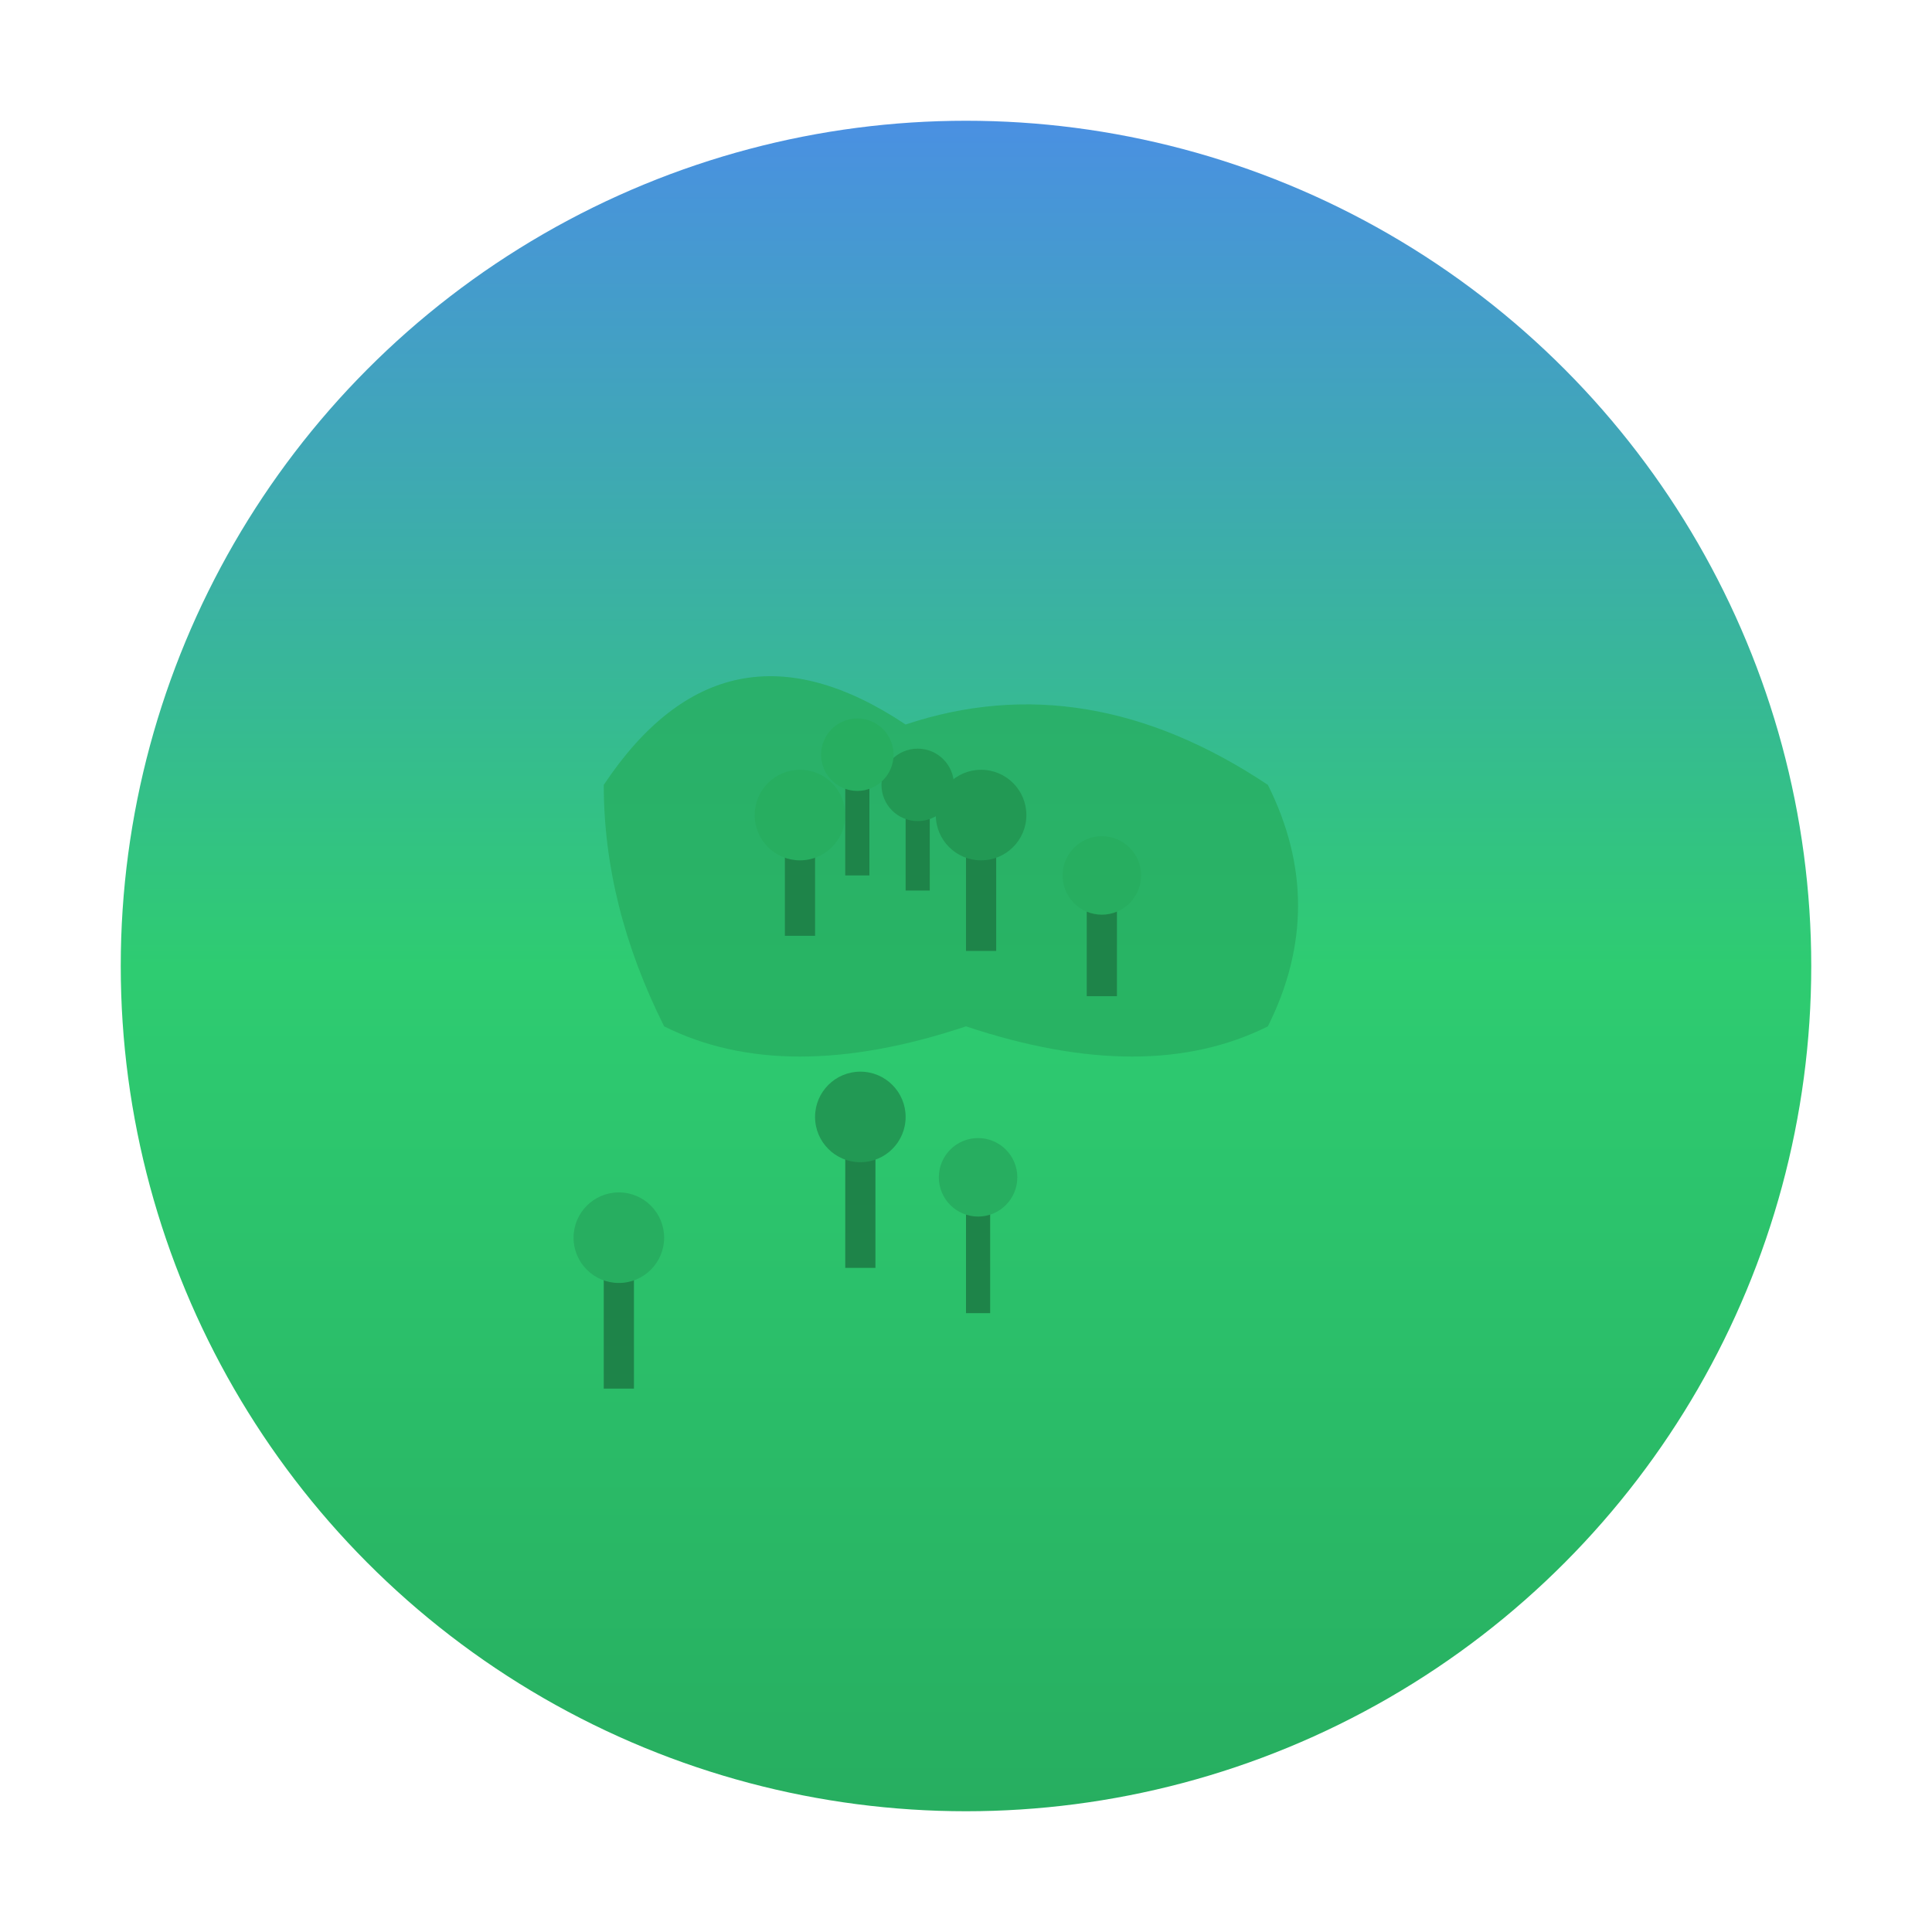 <svg xmlns="http://www.w3.org/2000/svg" viewBox="0 0 64 64" width="64" height="64">
  <defs>
    <!-- Gradient dla Ziemi -->
    <linearGradient id="earthGradientSmall" x1="0%" y1="0%" x2="0%" y2="100%">
      <stop offset="0%" style="stop-color:#4a90e2;stop-opacity:1" />
      <stop offset="50%" style="stop-color:#2ecc71;stop-opacity:1" />
      <stop offset="100%" style="stop-color:#27ae60;stop-opacity:1" />
    </linearGradient>
    
    <!-- Animacja pulsowania -->
    <style>
      @keyframes pulse {
        0%, 100% {
          transform: scale(1);
          opacity: 1;
        }
        50% {
          transform: scale(1.05);
          opacity: 0.95;
        }
      }
      .earth-circle {
        animation: pulse 3s ease-in-out infinite;
        transform-origin: center;
      }
      .forest-group {
        animation: pulse 3s ease-in-out infinite;
        animation-delay: 0.1s;
        transform-origin: center;
      }
    </style>
  </defs>
  
  <!-- Ziemia bez białego tła -->
  <circle cx="32" cy="32" r="28" fill="url(#earthGradientSmall)" class="earth-circle"/>
  
  <!-- Kontynent z lasem -->
  <path d="M 20 26 Q 24 20 30 24 Q 36 22 42 26 Q 44 30 42 34 Q 38 36 32 34 Q 26 36 22 34 Q 20 30 20 26" 
        fill="#27ae60" opacity="0.8" class="forest-group"/>
  
  <!-- Małe drzewa -->
  <g class="forest-group">
    <!-- Ameryka Północna -->
    <rect x="26" y="28" width="1" height="3" fill="#1e8449"/>
    <circle cx="26.5" cy="27" r="1.5" fill="#27ae60"/>
    <rect x="30" y="27" width="0.8" height="2.5" fill="#1e8449"/>
    <circle cx="30.4" cy="26" r="1.2" fill="#229954"/>
    
    <!-- Ameryka Południowa -->
    <rect x="20" y="42" width="1" height="4" fill="#1e8449"/>
    <circle cx="20.5" cy="41" r="1.5" fill="#27ae60"/>
    
    <!-- Europa/Azja -->
    <rect x="28" y="26" width="0.8" height="3" fill="#1e8449"/>
    <circle cx="28.4" cy="25" r="1.2" fill="#27ae60"/>
    <rect x="32" y="28" width="1" height="3.5" fill="#1e8449"/>
    <circle cx="32.5" cy="27" r="1.5" fill="#229954"/>
    <rect x="36" y="30" width="1" height="3" fill="#1e8449"/>
    <circle cx="36.5" cy="29" r="1.3" fill="#27ae60"/>
    
    <!-- Afryka -->
    <rect x="28" y="38" width="1" height="4" fill="#1e8449"/>
    <circle cx="28.5" cy="37" r="1.5" fill="#229954"/>
    <rect x="32" y="40" width="0.8" height="3.5" fill="#1e8449"/>
    <circle cx="32.4" cy="39" r="1.3" fill="#27ae60"/>
  </g>
</svg>
